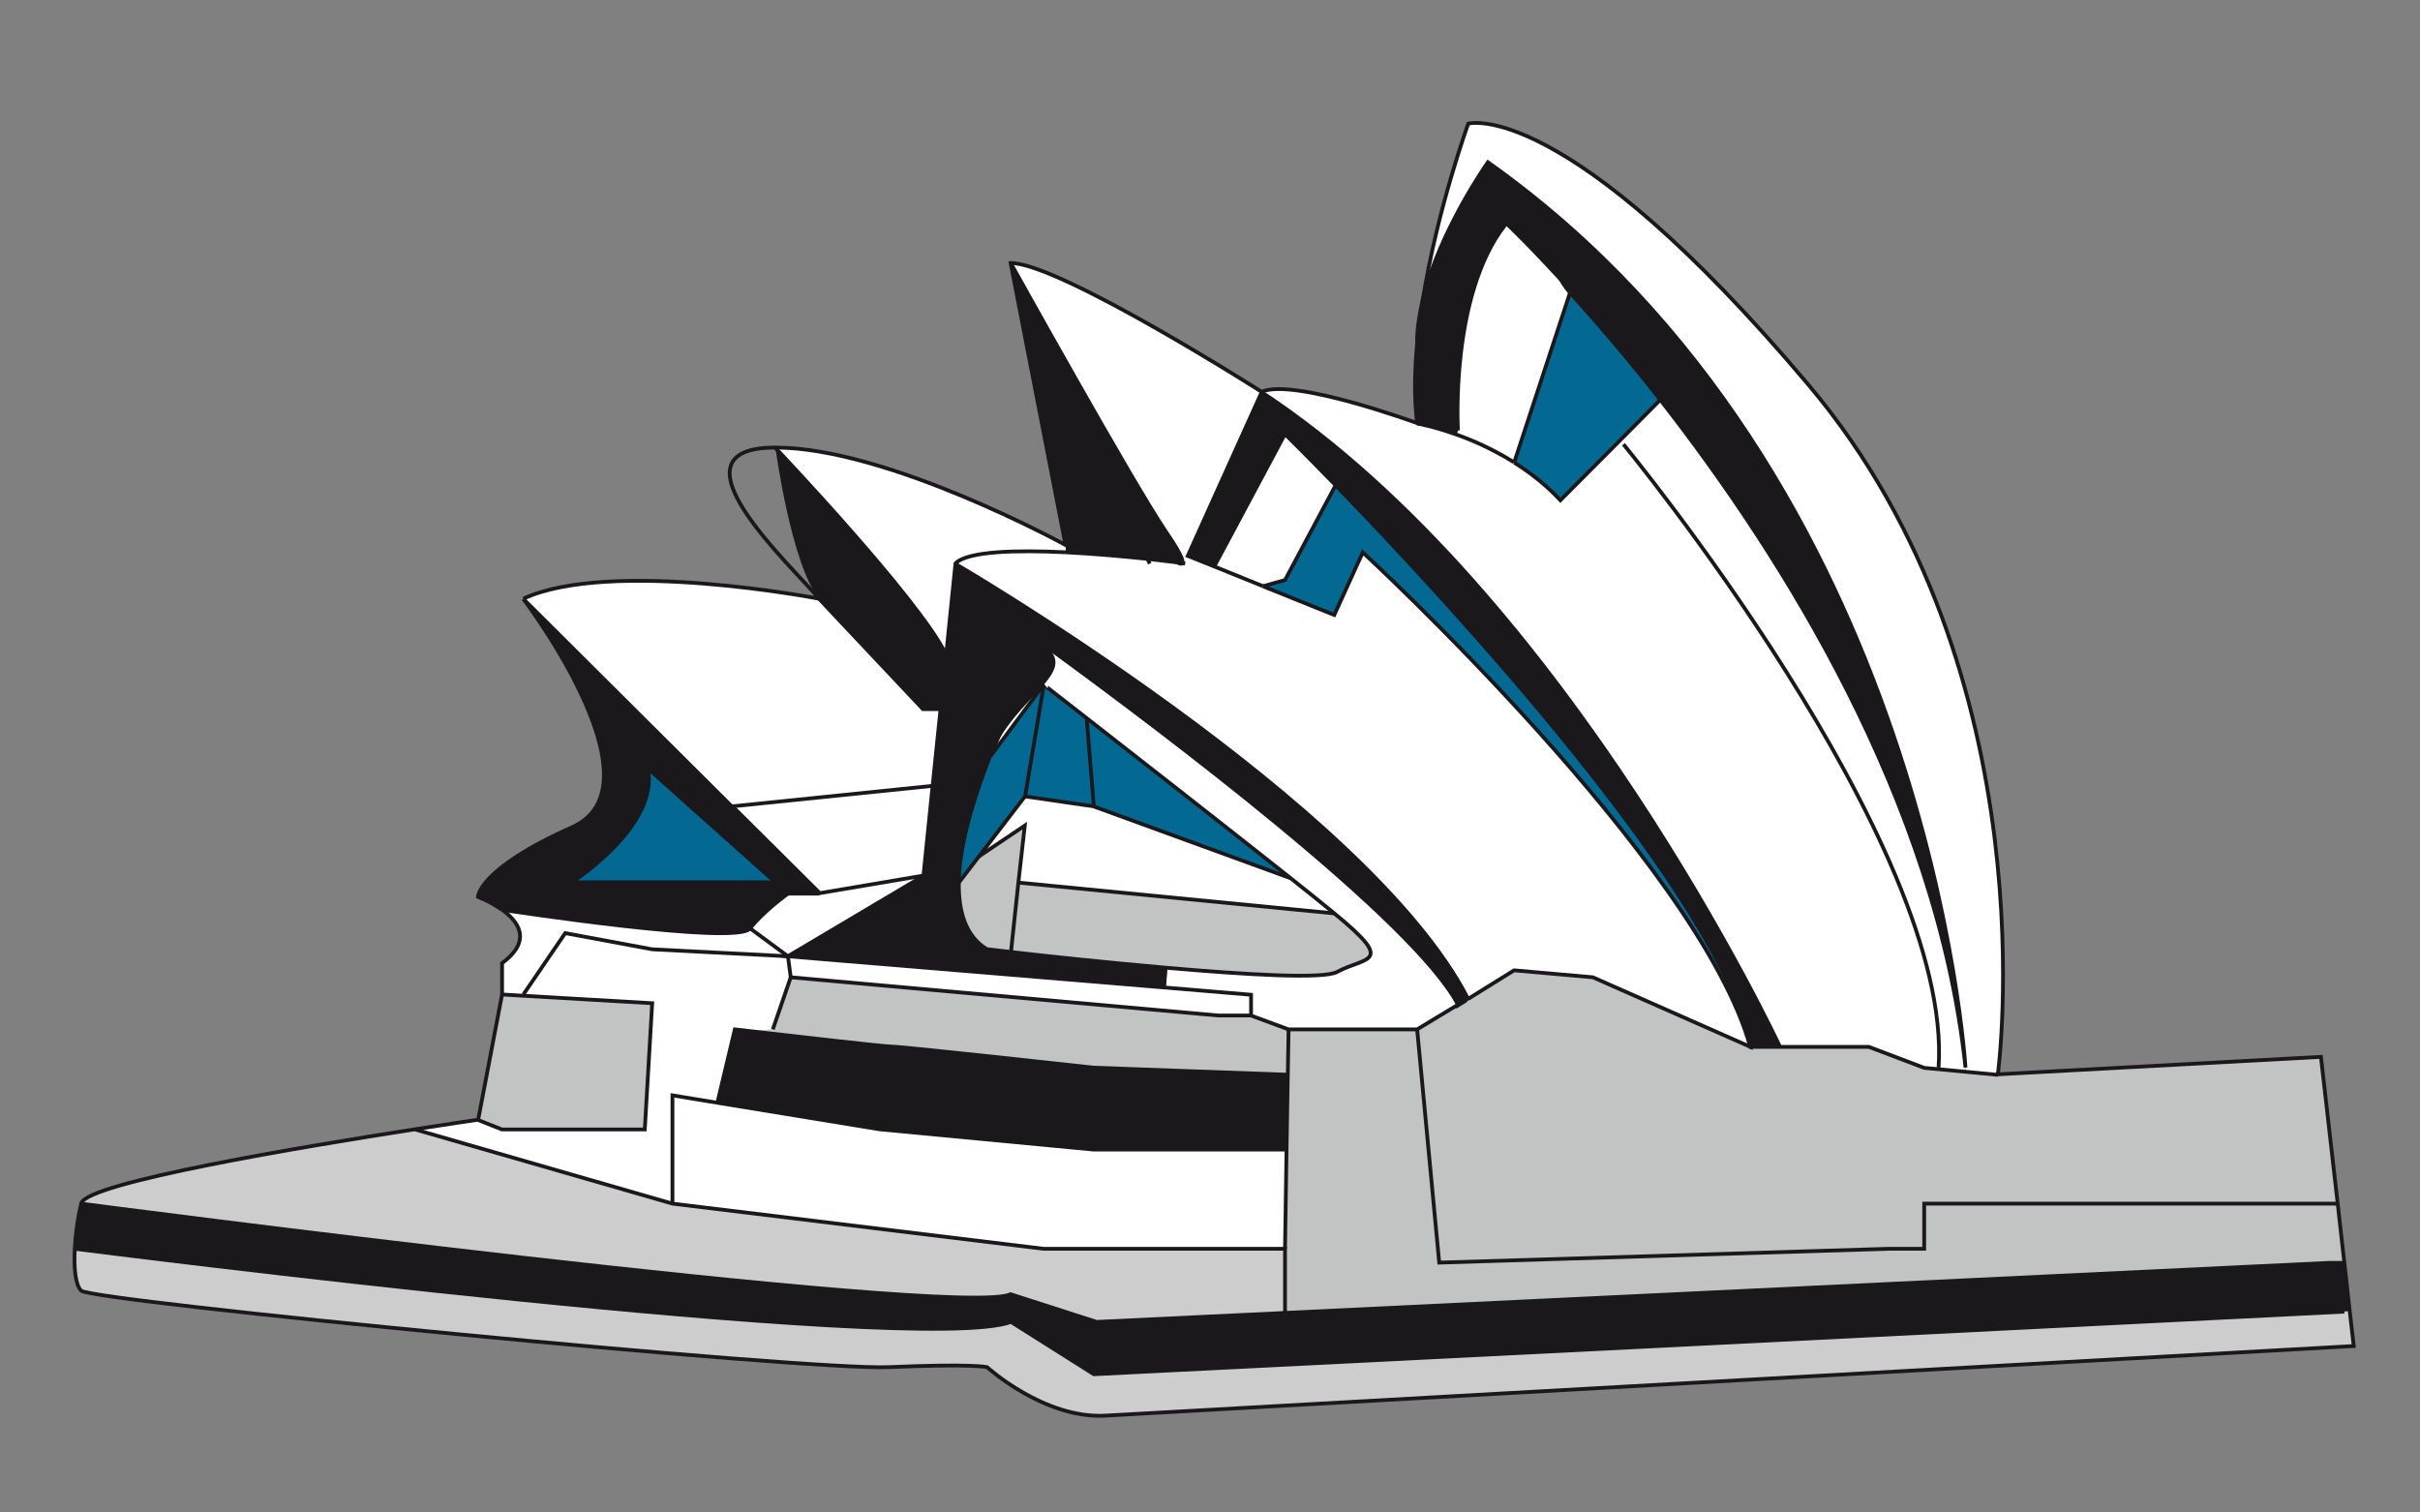 <?xml version="1.0" encoding="UTF-8"?>
<!-- Generator: Adobe Illustrator 18.0.0, SVG Export Plug-In . SVG Version: 6.00 Build 0)  -->
<!DOCTYPE svg PUBLIC "-//W3C//DTD SVG 1.1//EN" "http://www.w3.org/Graphics/SVG/1.1/DTD/svg11.dtd">
<svg version="1.1" id="Layer_1" xmlns="http://www.w3.org/2000/svg" xmlns:xlink="http://www.w3.org/1999/xlink" x="0px" y="0px" viewBox="0 0 3200 2000" enable-background="new 0 0 3200 2000" xml:space="preserve">
<rect x="0" y="0" width="3200" height="2000" fill="#808080" stroke="none"/>
<g id="g1021">
	<g id="XMLID_7_">
		<g id="g1024">
			<path id="path1026" fill="#CDCDCE" d="M3107,1733.4l5.4,46.8c0,0-1568.7,87.5-1650.1,92c-81.4,4.8-157.1-64.1-157.1-64.1     s-19-4.8-129.6,0c-110.6,4.8-1054.6-87.5-1068.2-101.1c-7.5-7.5-9.8-30.2-8.5-55.3c27.1,3.4,1115,142.2,1237.8,96.7l109.6,69.2     l1653.5-82.8L3107,1733.4L3107,1733.4z"/>
			<path id="path1028" fill="#1B181C" d="M3099.9,1669.6l7.1,63.8l-7.1,0.7l-1653.5,82.8l-109.6-69.2     c-122.8,45.5-1210.7-93-1237.8-96.7c1-20.7,4.1-43.1,8.5-60.1c0,0,1160.5,152,1229.3,119.8l113.7,36.6l249.1-11.9l1381-66.2     L3099.9,1669.6L3099.9,1669.6z"/>
			<polygon id="polygon1030" fill="#C2C3C3" points="3090.7,1591.6 3099.9,1669.6 3079.8,1669.6 1699.2,1736.1 1699.2,1651.3      1701.2,1520 1703.9,1361.2 1873.9,1361.2 1903.1,1669.6 2496.9,1651.3 2544.4,1651.3 2544.4,1591.6    "/>
			<path id="path1032" fill="#C2C3C3" d="M3068.6,1398.2l22.1,193.4h-546.3v59.7h-47.5l-593.8,18.3l-28.8-308.4l54-32.6     c0,0,0,0,0,0.3l10.9-6.8l2.4-1.4l60.7-37.7l104.2,9.2l208.3,92h156.8l73.3,27.8l18.7,1.7l35.6,3.4l43.1,4.1L3068.6,1398.2     L3068.6,1398.2z"/>
			<path id="path1034_1_" fill="#FFFFFF" d="M1881.4,396.8c19.3-120.8,60.1-232.8,60.1-232.8s127.6-36.6,449.9,345.4l0,0     c322.4,382.1,250.4,911.7,250.4,911.7l-43.1-4.1l0.7-5.1c0,0-46.8-782.8-631.5-1197.1"/>
			<path id="path1036" fill="#FFFFFF" d="M2599,1411.7l-0.3,5.1l-35.6-3.4l0.3-1.7c20.4-294.5-416.7-824.2-416.7-824.2l-5.1-5.1     l53.6-54l0,0C2357.1,735.1,2561.7,1059.2,2599,1411.7L2599,1411.7z"/>
			<path id="path1038" fill="#FFFFFF" d="M2146.7,587.5c0,0,436.7,529.7,416.7,824.2l-0.3,1.7l-18.7-1.7l-73.3-27.8h-117.4     c0,0-279.9-598.6-685.4-865.6c41.7-18.3,205.6,41.4,205.6,41.4s21.4,3.7,51.9,14.6c22.1,7.8,48.9,19.7,76,36.6l0,0     c21,13.2,42.1,29.5,61.1,49.9l78.4-78.7L2146.7,587.5L2146.7,587.5z"/>
			<path id="path1040" fill="#1B181C" d="M1967.6,214.6C2552.2,628.9,2599,1411.7,2599,1411.7c-37.7-352.9-242.3-676.6-403.8-883.2     c-44.5-56.7-85.5-104.5-119.4-141.8c-51.6-57.3-85.5-89.2-85.5-89.2c-73.6,93.7-62.4,271.8-62.4,271.8l-2,5.4     c-30.5-11.2-51.9-14.6-51.9-14.6c-6.1-49.5-1.7-107.6,7.5-163.2C1903.4,304.9,1967.6,214.6,1967.6,214.6L1967.6,214.6z"/>
			<path id="path1042" fill="#1B181C" d="M1766,641.8c-41.1-42.4-67.2-67.9-67.2-67.9l-93.7,175.4l-34.9-13.9l97.7-216.5     c405.5,267,685.4,865.6,685.4,865.6H2314C2275.7,1185.1,1917.7,797.9,1766,641.8L1766,641.8z"/>
			<path id="path1044" fill="#FFFFFF" d="M1563.1,745c1-1,1-3.4-1-8.1l8.5-1.7l34.9,13.9l64.5,26.1l0,0l94.3,38l37.7-82.8     c0,0,444.8,409.9,512.4,653.9l-208.3-92l-104.2-9.2l-60.7,37.7c-132-256.9-678.3-575.1-678.3-575.1     c16.6-15.9,80.8-17.6,145.9-14.6c39.4,2,78.7,5.8,108.6,8.8c17.6,2,31.9,3.7,40.4,4.8C1560,745.3,1562.1,746,1563.1,745     L1563.1,745z"/>
			<path id="path1046" fill="#046992" d="M2195.2,528.5L2195.2,528.5l-53.6,54l-78.4,78.7c-19.3-20-40.4-36.6-61.1-49.9l0,0     l74-224.6C2109.7,424,2150.8,471.8,2195.2,528.5L2195.2,528.5z"/>
			<path id="path1048" fill="#FFFFFF" d="M2076.1,387l-74,224.6c-27.1-17-54-28.8-76-36.6l2-5.4c0,0-10.9-178.1,62.4-271.8     C1990.6,297.4,2024.2,329.6,2076.1,387L2076.1,387z"/>
			<path id="path1050" fill="#046992" d="M2314.3,1384.2c-67.5-244-512.4-653.9-512.4-653.9l-37.7,82.8l-94.3-38l29.2-7.8     l67.2-125.5C1917.7,797.9,2275.7,1185.1,2314.3,1384.2L2314.3,1384.2z"/>
			<path id="path1052" fill="#1B181C" d="M1941.4,1320.8l-2.4,1.4l-10.9,6.8c-58-111.6-389.9-361.7-548-476.7     c-50.9-37-83.8-60.1-83.8-60.1l-45.8,72.6l12.2-119.4C1262.8,745.3,1809.4,1063.6,1941.4,1320.8L1941.4,1320.8z"/>
			<path id="path1054" fill="#FFFFFF" d="M1938.7,1322.1l-10.9,6.8c0,0,0,0,0-0.3L1938.7,1322.1z"/>
			<path id="path1056" fill="#FFFFFF" d="M1927.9,1328.6l-54,32.6h-170l-49.5-18.3v-27.5l-113-9.5l2-25.8     c104.2,9.2,206.6,14.9,224.6,5.4c38.3-20.7,78.7-9.8-3.7-77.4c-13.9-11.5-33.9-27.5-57.7-46.5     c-79.1-62.8-199.5-156.8-269.8-211.7c-34.3-26.8-57-44.5-57-44.5l-70.2,94.3c31.6-80.4,70.2-147.6,70.2-147.6     C1538,967.2,1869.8,1217.3,1927.9,1328.6L1927.9,1328.6z"/>
			<path id="path1058" fill="#C2C3C3" d="M1764.3,1207.8c82.5,67.5,41.7,56.7,3.7,77.4c-18,9.8-120.5,3.7-224.6-5.4     c-81.1-7.1-163.6-15.9-207-21l10.2-92L1764.3,1207.8L1764.3,1207.8z"/>
			<path id="path1060" fill="#FFFFFF" d="M1766,641.8l-67.2,125.5l-29.2,7.8l0,0l-64.5-26.1l93.7-175.4     C1699.2,573.6,1725,599.4,1766,641.8L1766,641.8z"/>
			<path id="path1062" fill="#FFFFFF" d="M1764.3,1207.8l-417.7-40.7l8.5-75.7l-60.7,40.7l60.7-79.1l90.9,13.2l260.6,95     C1730.4,1180.3,1750.4,1196.3,1764.3,1207.8L1764.3,1207.8z"/>
			<path id="path1064" fill="#046992" d="M1706.6,1161.3l-260.6-95l-9.5-116.7C1507.1,1004.5,1627.6,1098.5,1706.6,1161.3z"/>
			<path id="path1066" fill="#C2C3C3" d="M1703.9,1361.2l-2.7,158.8h-2.4v-99.1l-252.8-9.2c0,0-252.5-27.8-266-27.8     c-10.9,0-136.7-14.6-187.3-20.4l29.2-2.4l24.1-69.2l565,50.6h43.8L1703.9,1361.2z"/>
			<polygon id="polygon1068" fill="#FFFFFF" points="1701.2,1520 1699.2,1651.3 1379.9,1651.3 889.2,1591.6 889.2,1448.7      948.6,1458.2 1163.4,1493.5 1446,1520 1699.2,1520    "/>
			<path id="path1070" fill="#CDCDCE" d="M1699.2,1651.3v84.8l-249.1,11.9l-113.7-36.6c-69.2,32.2-1229.3-119.8-1229.3-119.8     c6.8-27.5,295.5-75.3,441.8-98.1l340.3,98.1l490.7,59.7H1699.2L1699.2,1651.3z"/>
			<path id="path1072" fill="#1B181C" d="M1699.2,1420.9v99.1h-252.8l-283-26.8l-214.4-34.9l23.1-97c0,0,8.1,1,21,2.4     c50.6,5.8,176.4,20.4,187.3,20.4c13.9,0,266,27.8,266,27.8L1699.2,1420.9L1699.2,1420.9z"/>
			<path id="path1074" fill="#FFFFFF" d="M1668.3,518.6l-97.7,216.5l-8.5,1.7c-2.7-6.4-8.8-17-20.4-33.9     c-43.8-64.5-204.9-354.6-204.9-354.6C1400.9,348.3,1668.3,518.6,1668.3,518.6L1668.3,518.6z"/>
			<polygon id="polygon1076" fill="#FFFFFF" points="1654.4,1315 1654.4,1342.8 1610.6,1342.8 1045.6,1292.3 1041.9,1264.5      1541.4,1305.9    "/>
			<path id="path1078" fill="#1B181C" d="M1517.6,739.5c-29.9-3.1-69.6-6.8-108.6-8.8l0.3-9.8l-72.6-372.6     c0,0,161.2,290.1,204.9,354.6c11.5,17,17.6,27.5,20.4,33.9c2,4.8,2,7.5,1,8.1c-1.4-0.3-3.1-0.3-5.1-0.7     C1549.5,743.3,1535.3,741.6,1517.6,739.5L1517.6,739.5z"/>
			<path id="path1080" fill="#FFFFFF" d="M1563.1,745c-1,1-3.1,0.3-5.1-0.7C1560,744.6,1561.7,744.6,1563.1,745z"/>
			<path id="path1082" fill="#1B181C" d="M1268.2,1166.7c-0.7,39.4,9.2,71.6,37,88.6c0,0,11.9,1.4,31.6,3.7     c43.4,4.8,125.5,13.9,207,21l-2,25.8l-499.8-41.4l178.5-105.9l12.2-119.4l10.5-101.5l7.5-72.6l45.8-72.6c0,0,32.9,23.1,83.8,60.1     s-38.3,67.2-70.2,147.6l0,0c-2.4,5.8-4.8,11.9-6.8,18C1284.2,1068,1268.9,1121.9,1268.2,1166.7L1268.2,1166.7z"/>
			<path id="path1084" fill="#046992" d="M1436.9,949.6l9.5,116.7l-90.9-13.2l24.8-147.9C1379.9,905.5,1402.6,922.8,1436.9,949.6     L1436.9,949.6z"/>
			<path id="path1086" fill="#FFFFFF" d="M1409.4,721.2l-0.3,9.8c-65.1-3.1-129.3-1.7-145.9,14.6l-12.2,119.4     c-35.3-72.6-225.3-272.5-225.3-272.5C1174.6,592.3,1409.4,721.2,1409.4,721.2L1409.4,721.2z"/>
			<path id="path1088" fill="#046992" d="M1294.4,1132.5l-26.1,34.3c0.7-44.8,15.9-98.7,34.6-149c2.4-6.1,4.8-12.2,6.8-18l0,0     l70.2-94.3l-24.8,147.9L1294.4,1132.5L1294.4,1132.5z"/>
			<path id="path1090" fill="#C2C3C3" d="M1355.1,1091.7l-8.5,75.7l-10.2,92c-19.7-2.4-31.6-3.7-31.6-3.7     c-27.8-17-37.7-49.2-37-88.6l26.1-34.3L1355.1,1091.7z"/>
			<path id="path1092" fill="#1B181C" d="M1250.6,864.7l-7.5,72.6h-22.7l-137.1-145.6c-37-44.1-58-199.9-58-199.9     S1215.3,792.1,1250.6,864.7L1250.6,864.7z"/>
			<path id="path1094" fill="#FFFFFF" d="M1243.1,937.7l-10.5,101.5l-265,27.5l0,0L692.1,792.5l0,0c115-53.3,391.2,0,391.2,0     L1220.4,938h22.7V937.7z"/>
			<polygon id="polygon1096" fill="#FFFFFF" points="1232.6,1039.2 1220.4,1158.6 1083.3,1181.7 967.6,1066.3    "/>
			<path id="path1098" fill="#FFFFFF" d="M1220.4,1158.6l-178.5,105.9l-50.2-37c18-23.1,50.2-46.1,50.2-46.1h41.4L1220.4,1158.6     L1220.4,1158.6z"/>
			<path id="path1100" fill="#1B181C" d="M1083.3,1181.7h-41.4l-16.3-14.6L857,1016.4l-74.6-66.8l0,0     c-29.2-77-87.9-154.4-89.9-157.4l275.5,274.2l0,0L1083.3,1181.7L1083.3,1181.7z"/>
			<path id="path1102" fill="#FFFFFF" d="M1041.9,1264.5l3.7,27.5l-24.1,69.2l-29.2,2.4c-12.9-1.7-21-2.4-21-2.4l-23.1,97l-59.4-9.8     v142.9l-340.3-98.1c49.9-7.8,83.1-12.6,83.1-12.6l31.6,12.6h189l9.8-166.6l-170.7-9.8v-1.7l55.3-81.1l115,21.4L1041.9,1264.5     L1041.9,1264.5z"/>
			<path id="path1104" fill="#1B181C" d="M1025.3,1166.7l16.3,14.6c0,0-32.2,23.1-50.2,46.1c-17.6,22.7-321-23.8-327.8-24.8l0,0     c-14.9-10.9-31.6-17-31.6-17s0-36.6,124.2-92c54-24.1,48.9-84.2,25.8-144.5l0,0l74.6,66.8c15.9,76-100.4,150.7-100.4,150.7     L1025.3,1166.7L1025.3,1166.7z"/>
			<path id="path1106" fill="#FFFFFF" d="M1041.9,1264.5l-179.5-9.2l-115-21.4l-55.3,81.1v1.7l-28.2-1.7v-41.4     c40.4-29.9,22.1-55,0-70.6c6.8,1,310.1,47.5,327.8,24.8L1041.9,1264.5L1041.9,1264.5z"/>
			<path id="path1108" fill="#046992" d="M1025.3,1166.7H756.2c0,0,116.4-74.6,100.4-150.7L1025.3,1166.7z"/>
			<polygon id="polygon1110" fill="#C2C3C3" points="862.4,1326.6 852.6,1493.5 663.6,1493.5 632,1480.9 663.6,1315 691.7,1316.7         "/>
		</g>
		<g id="g1112">
			<path id="path1114" fill="none" stroke="#1B181C" stroke-width="5" d="M663.9,1203c21.7,15.6,40.4,40.7,0,70.6v41.4l-31.6,165.6     c0,0-33.3,4.8-83.1,12.6c-146.2,22.7-435,70.6-441.8,98.1c-4.1,16.6-7.5,39-8.5,60.1c-1.4,25.1,0.7,47.8,8.5,55.3     c13.9,13.9,957.9,105.9,1068.2,101.1c110.6-4.8,129.6,0,129.6,0s75.7,68.9,157.1,64.1c81.4-4.8,1650.1-92,1650.1-92l-5.4-46.8     l-7.1-63.8l-8.8-78.4l-22.1-193.4l-427.2,23.1c0,0,71.9-529.7-250.4-911.7s-449.9-345.4-449.9-345.4s-40.7,112-60.1,232.8     c-9.2,56-13.6,113.7-7.5,163.2c0,0-163.9-60.1-205.6-41.4c0,0-267.4-170.3-331.9-170.3l72.6,372.9c0,0-234.8-128.9-383.8-128.9     c-149.3,0,21,155.7,58,199.9c0,0-276.2-53.3-391.2,0"/>
			<path id="path1116" fill="none" stroke="#1B181C" stroke-width="5" d="M692.1,792.1c2.4,3.1,60.7,80.4,89.9,157.4     c23.1,60.4,28.2,120.5-25.8,144.5c-124.2,55.3-124.2,92-124.2,92s16.6,6.1,31.6,17"/>
			<path id="path1118" fill="none" stroke="#1B181C" stroke-width="5" d="M1927.9,569.2c0,0-10.9-178.1,62.4-271.8     c73.6-93.7,33.9,31.9,85.5,89.2c33.6,37.3,75,84.8,119.4,141.8c161.5,206.6,366.1,530.4,403.8,883.2c0,0-46.8-782.8-631.5-1197.1     c0,0-64.1,90.3-86.2,181.9c-4.4,19-7.5,38-7.5,56.3"/>
			<path id="path1120" fill="none" stroke="#1B181C" stroke-width="5" d="M2146.7,587.5c0,0,436.7,529.7,416.7,824.2"/>
			<path id="path1122" fill="none" stroke="#1B181C" stroke-width="5" d="M2002.2,611.6c21,13.2,42.1,29.5,61.1,49.9l78.4-78.7     l53.6-54"/>
			<path id="path1124" fill="none" stroke="#1B181C" stroke-width="5" d="M1873.9,560c0,0,21.4,3.7,51.9,14.6     c22.1,7.8,48.9,19.7,76,36.6"/>
			<polyline id="polyline1126" fill="none" stroke="#1B181C" stroke-width="5" points="2076.1,387 2002.2,611.6 2002.2,611.6    "/>
			<path id="path1128" fill="none" stroke="#1B181C" stroke-width="5" d="M1670,775.2l94.3,38l37.7-82.8     c0,0,444.8,409.9,512.4,653.9h156.8l73.3,27.8l18.7,1.7l35.6,3.4l43.1,4.1"/>
			<path id="path1130" fill="none" stroke="#1B181C" stroke-width="5" d="M2353.7,1384.2c0,0-279.9-598.6-685.4-865.6l-97.7,216.5     l34.9,13.9l64.5,26.1"/>
			<polyline id="polyline1132" fill="none" stroke="#1B181C" stroke-width="5" points="1768,638.4 1766,641.8 1699.2,767      1670,775.2 1670,775.2    "/>
			<path id="path1134" fill="none" stroke="#1B181C" stroke-width="5" d="M1550.5,739.5c0,0,4.1,3.1,7.5,4.8c2,1,4.1,1.7,5.1,0.7     c1-1,1-3.4-1-8.1c-2.7-6.4-8.8-17-20.4-33.9c-43.8-64.5-204.9-354.6-204.9-354.6"/>
			<polyline id="polyline1136" fill="none" stroke="#1B181C" stroke-width="5" points="1520.3,745.3 1517.6,739.5 1409.4,518.6      1446,725.6    "/>
			<polyline id="polyline1138" fill="none" stroke="#1B181C" stroke-width="5" points="967.6,1066.3 692.1,792.1 692.1,792.1    "/>
			<path id="path1140" fill="none" stroke="#1B181C" stroke-width="5" d="M1567.2,745.3c0,0-1.4-0.3-3.7-0.7     c-1.4-0.3-3.1-0.3-5.1-0.7c-8.5-1-22.7-2.7-40.4-4.8c-29.9-3.1-69.6-6.8-108.6-8.8c-65.1-3.1-129.3-1.7-145.9,14.6l-12.2,119.4     l-7.5,72.6l-10.5,101.5l-12.2,119.4L1084,1181l-115.7-115"/>
			<polyline id="polyline1142" fill="none" stroke="#1B181C" stroke-width="5" points="1083.3,792.1 1220.4,937.7 1243.1,937.7         "/>
			<path id="path1144" fill="none" stroke="#1B181C" stroke-width="5" d="M1941.4,1320.8l60.7-37.7l104.2,9.2l208.3,92     c-38.7-199.2-396.7-586-548.3-742.4c-41.1-42.4-67.2-67.9-67.2-67.9l-93.7,175.4"/>
			<path id="path1146" fill="none" stroke="#1B181C" stroke-width="5" d="M1025.3,592.3c0,0,190,199.9,225.3,272.5l45.8-72.6     c0,0,32.9,23.1,83.8,60.1c158.1,115,490,365.1,548,476.7c0,0,0,0,0,0.3l10.9-6.8"/>
			<polyline id="polyline1148" fill="none" stroke="#1B181C" stroke-width="5" points="1232.6,1039.2 967.6,1066.3 967.6,1066.3         "/>
			<path id="path1150" fill="none" stroke="#1B181C" stroke-width="5" d="M1262.8,745.3c0,0,546.3,318.3,678.3,575.1l-2.4,1.4     l-10.9,6.8l-54,32.6h-170l-49.5-18.3v-27.5l-113-9.5l-499.5-41.4l178.5-105.9"/>
			<polyline id="polyline1152" fill="none" stroke="#1B181C" stroke-width="5" points="782.3,949.6 857,1016.4 1025.3,1166.7      1041.9,1181.7 1083.3,1181.7    "/>
			<path id="path1154" fill="none" stroke="#1B181C" stroke-width="5" d="M1025.3,1166.7H756.2c0,0,116.4-74.6,100.4-150.7"/>
			<path id="path1156" fill="none" stroke="#1B181C" stroke-width="5" d="M663.6,1203L663.6,1203c6.8,1,310.1,47.5,328.1,24.8     c18-23.1,50.2-46.1,50.2-46.1"/>
			<polyline id="polyline1158" fill="none" stroke="#1B181C" stroke-width="5" points="991.7,1227.5 1041.9,1264.5 1045.6,1292.3      1610.6,1342.8 1654.4,1342.8    "/>
			<path id="path1160" fill="none" stroke="#1B181C" stroke-width="5" d="M107.1,1591.6c0,0,1160.5,152,1229.3,119.8l113.7,36.6     l249.1-11.9l1381-66.2h19.7"/>
			<path id="path1162" fill="none" stroke="#1B181C" stroke-width="5" d="M98.3,1651.3c0,0,0.3,0,0.7,0     c27.1,3.4,1115,142.2,1237.8,96.7l109.6,69.2l1653.5-82.8"/>
			<polyline id="polyline1164" fill="none" stroke="#1B181C" stroke-width="5" points="1873.9,1361.2 1903.1,1669.6 2496.9,1651.3      2544.4,1651.3 2544.4,1591.6 3090.7,1591.6    "/>
			<polyline id="polyline1166" fill="none" stroke="#1B181C" stroke-width="5" points="548.9,1493.5 889.2,1591.6 1379.9,1651.3      1699.2,1651.3 1699.2,1736.1    "/>
			<polyline id="polyline1168" fill="none" stroke="#1B181C" stroke-width="5" points="1703.9,1361.2 1701.2,1520 1699.2,1651.3         "/>
			<path id="path1170" fill="none" stroke="#1B181C" stroke-width="5" d="M948.6,1458.2l23.1-97c0,0,8.1,1,21,2.4     c50.6,5.8,176.4,20.4,187.3,20.4c13.9,0,266,27.8,266,27.8l252.8,9.2v99.1H1446l-283-26.8L948.6,1458.2l-59.4-9.8v142.9"/>
			<line id="line1172" fill="none" stroke="#1B181C" stroke-width="5" x1="1045.6" y1="1292.3" x2="1021.9" y2="1361.2"/>
			<polyline id="polyline1174" fill="none" stroke="#1B181C" stroke-width="5" points="663.6,1315 691.7,1316.7 862.4,1326.6      852.6,1493.5 663.6,1493.5 632,1480.9    "/>
			<polyline id="polyline1176" fill="none" stroke="#1B181C" stroke-width="5" points="692.1,1315 747.4,1233.9 862.4,1255.3      1041.9,1264.5    "/>
			<path id="path1178" fill="none" stroke="#1B181C" stroke-width="5" d="M1310,999.5c31.6-80.4,70.2-147.6,70.2-147.6"/>
			<path id="path1180" fill="none" stroke="#1B181C" stroke-width="5" d="M1436.9,949.6l9.5,116.7l-90.9-13.2l24.8-147.9     C1379.9,905.5,1402.6,922.8,1436.9,949.6c70.6,55,190.7,149,269.8,211.7c23.8,19,43.8,34.9,57.7,46.5     c82.5,67.5,41.7,56.7,3.7,77.4c-18,9.8-120.5,3.7-224.6-5.4c-81.1-7.1-163.6-15.9-207-21c-19.7-2.4-31.6-3.7-31.6-3.7     c-27.8-17-37.7-49.2-37-88.6c0.7-44.8,15.9-98.7,34.6-149c2.4-6.1,4.8-12.2,6.8-18"/>
			<polyline id="polyline1182" fill="none" stroke="#1B181C" stroke-width="5" points="1379.9,905.5 1310,999.5 1309.6,999.8    "/>
			<polyline id="polyline1184" fill="none" stroke="#1B181C" stroke-width="5" points="1355.1,1053.4 1294.4,1132.5 1268.2,1166.7      1268.2,1166.7    "/>
			<line id="line1186" fill="none" stroke="#1B181C" stroke-width="5" x1="1446" y1="1066.3" x2="1706.6" y2="1161.3"/>
			<polyline id="polyline1188" fill="none" stroke="#1B181C" stroke-width="5" points="1294,1132.8 1294.4,1132.5 1355.1,1091.7      1346.6,1167.1 1336.8,1259    "/>
			<line id="line1190" fill="none" stroke="#1B181C" stroke-width="5" x1="1764.3" y1="1207.8" x2="1346.6" y2="1167.1"/>
		</g>
	</g>
</g>
</svg>